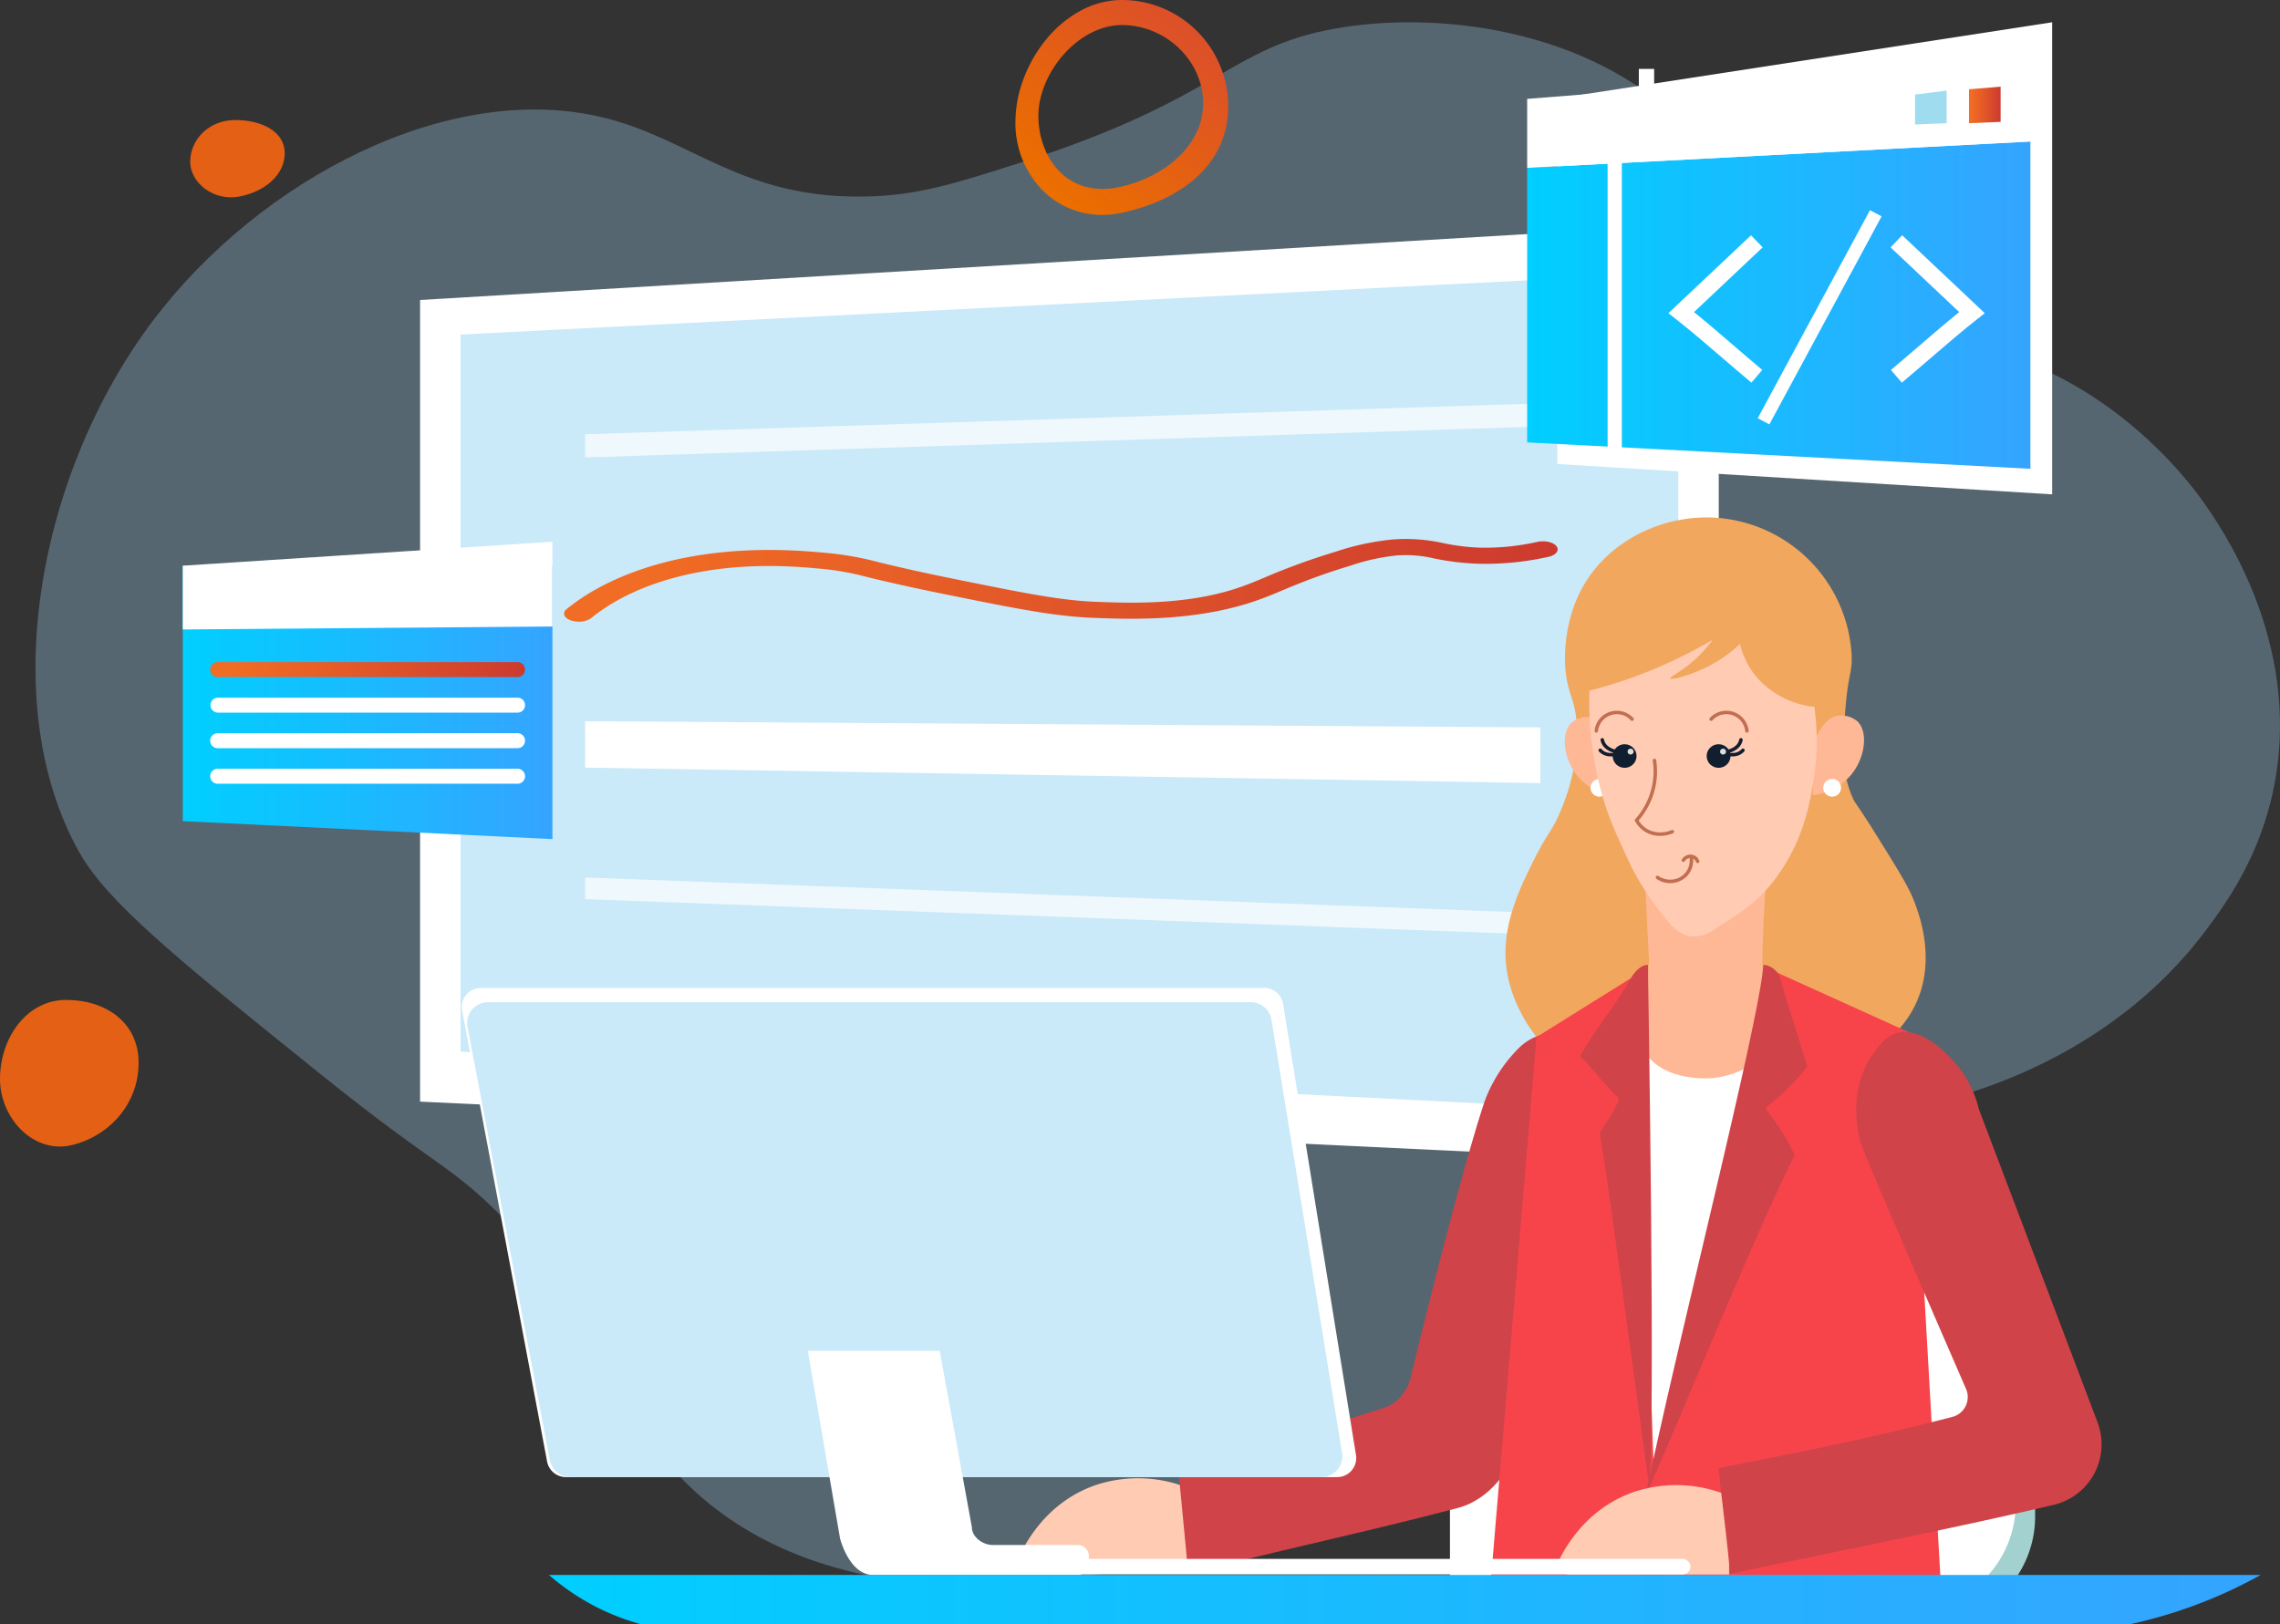 <svg xmlns="http://www.w3.org/2000/svg" xmlns:xlink="http://www.w3.org/1999/xlink" width="583.31" height="415.601" viewBox="0 0 583.31 415.601">
  <rect x="0" y="0" width="583.31" height="415.601" fill="#333333" stroke="none"/>
  <defs>
    <linearGradient id="linear-gradient" y1="0.5" x2="1" y2="0.5" gradientUnits="objectBoundingBox">
      <stop offset="0" stop-color="#00cfff"/>
      <stop offset="1" stop-color="#35a4ff"/>
    </linearGradient>
    <linearGradient id="linear-gradient-2" y1="0.5" x2="1" y2="0.5" gradientUnits="objectBoundingBox">
      <stop offset="0.079" stop-color="#f16c24"/>
      <stop offset="0.559" stop-color="#df5329"/>
      <stop offset="1" stop-color="#cc3a2f"/>
    </linearGradient>
    <linearGradient id="linear-gradient-7" x1="0.828" y1="0.103" x2="0.181" y2="0.887" gradientUnits="objectBoundingBox">
      <stop offset="0" stop-color="#dc4f2a"/>
      <stop offset="1" stop-color="#eb6e00"/>
    </linearGradient>
  </defs>
  <g id="Group_141327" data-name="Group 141327" transform="translate(-155 -1329)">
    <g id="Group_141254" data-name="Group 141254" transform="translate(155 1329)">
      <g id="Group_141231" data-name="Group 141231" transform="translate(9.079 5.699)">
        <rect id="Rectangle_33882" data-name="Rectangle 33882" width="7.307" height="7.307" transform="translate(457.474 24.699)" fill="#78cdea" opacity="0.7"/>
        <rect id="Rectangle_33883" data-name="Rectangle 33883" width="7.307" height="7.307" transform="translate(469.948 24.699)" fill="#78cdea" opacity="0.7"/>
        <path id="Path_102832" data-name="Path 102832" d="M426.574,217.424c-39.619-9.741-88.009,15.827-115.216,51.733-29.119,38.428-40.531,97.348-19.2,135.907,7.263,13.131,25.437,27.752,61.783,56.994,30.479,24.521,32.994,22.891,46.754,36.827,31.961,32.367,27.33,50.21,49.259,70.146,36.23,32.936,92.152,23.58,107.7,20.167,61.162-13.422,104.576-68.068,106.867-71.023,11.609-14.97,18.738-28.944,37.571-38.58,21.013-10.752,36-5.562,57.608-8.768,12.875-1.91,51.593-11.76,76.811-45.595,5.2-6.974,14.13-19.242,17.533-37.7,6.7-36.367-13.82-65.455-18.368-71.9-2.672-3.788-20.195-27.932-50.929-37.7-21.371-6.794-26.4.586-41.745-7.014-22.731-11.261-20.236-31.7-40.075-51.733-24.413-24.65-63.346-29.2-89.335-24.551-27.223,4.867-29.133,17.838-80.151,34.2-17.585,5.639-26.846,8.526-40.075,8.768C461.83,238.168,449.068,222.955,426.574,217.424Z" transform="translate(-281.146 -193.011)" fill="#a9dcff" opacity="0.3"/>
        <g id="Group_141195" data-name="Group 141195" transform="translate(98.394 51.271)">
          <g id="Group_141194" data-name="Group 141194">
            <path id="Path_102834" data-name="Path 102834" d="M900.5,517.251,568.252,501.418V296.3L900.5,276.507Z" transform="translate(-568.252 -276.507)" fill="#fff"/>
            <path id="Path_102835" data-name="Path 102835" d="M905.944,523.988,594.4,508.154V324.676l311.548-15.833Z" transform="translate(-584.047 -296.043)" fill="#cae9f9"/>
            <g id="Group_141192" data-name="Group 141192" transform="translate(42.204 46.231)" opacity="0.7">
              <path id="Path_102836" data-name="Path 102836" d="M919.28,399.237l-244.407,7.917v-5.938L919.28,393.3Z" transform="translate(-674.872 -393.299)" fill="#fff"/>
            </g>
            <g id="Group_141193" data-name="Group 141193" transform="translate(42.204 167.556)" opacity="0.7">
              <path id="Path_102837" data-name="Path 102837" d="M919.28,714.447l-244.407-9.1V699.8l244.407,9.1Z" transform="translate(-674.872 -699.801)" fill="#fff"/>
            </g>
            <path id="Path_102838" data-name="Path 102838" d="M674.872,598.8l244.407,1.583v14.25l-244.407-3.958" transform="translate(-632.668 -471.225)" fill="#fff"/>
          </g>
        </g>
        <g id="Group_141200" data-name="Group 141200" transform="translate(37.684 132.919)">
          <path id="Path_102888" data-name="Path 102888" d="M0,0H94.569V69.964L0,65.366Z" transform="translate(0 6.131)" fill="url(#linear-gradient)"/>
          <g id="Group_141196" data-name="Group 141196" transform="translate(7.052 30.804)">
            <path id="Path_102840" data-name="Path 102840" d="M275.268,781.789H198.631a1.915,1.915,0,1,1,0-3.829h76.637a1.915,1.915,0,1,1,0,3.829Z" transform="translate(-196.716 -777.96)" fill="url(#linear-gradient-2)"/>
          </g>
          <g id="Group_141197" data-name="Group 141197" transform="translate(7.052 39.901)">
            <path id="Path_102841" data-name="Path 102841" d="M275.268,805.545H198.631a1.915,1.915,0,0,1,0-3.829h76.637a1.915,1.915,0,1,1,0,3.829Z" transform="translate(-196.716 -801.716)" fill="#fff"/>
          </g>
          <g id="Group_141198" data-name="Group 141198" transform="translate(7.052 48.998)">
            <path id="Path_102842" data-name="Path 102842" d="M275.268,829.3H198.631a1.915,1.915,0,1,1,0-3.829h76.637a1.915,1.915,0,1,1,0,3.829Z" transform="translate(-196.716 -825.473)" fill="#fff"/>
          </g>
          <g id="Group_141199" data-name="Group 141199" transform="translate(7.052 58.094)">
            <path id="Path_102843" data-name="Path 102843" d="M275.268,853.057H198.631a1.915,1.915,0,1,1,0-3.829h76.637a1.915,1.915,0,1,1,0,3.829Z" transform="translate(-196.716 -849.228)" fill="#fff"/>
          </g>
          <path id="Path_102887" data-name="Path 102887" d="M0-1.869,94.569-8V13.683L0,14.45Z" transform="translate(0 8)" fill="#fff"/>
        </g>
        <rect id="Rectangle_34228" data-name="Rectangle 34228" width="3.917" height="78.679" transform="translate(410.196 11.932)" fill="#fff"/>
        <g id="Group_141224" data-name="Group 141224" transform="translate(135.236 132.194)">
          <g id="Group_141223" data-name="Group 141223" transform="translate(0)">
            <path id="Path_102875" data-name="Path 102875" d="M393.778,500.044a6.212,6.212,0,0,1-2.091-.345c-1.739-.63-2.212-1.909-1.055-2.857,6.288-5.148,14.791-9.242,24.589-11.838,17.834-4.726,34.923-3.18,41.356-2.6a80.955,80.955,0,0,1,14.2,2.5c3.971.954,9.409,2.261,19.07,4.216,18.06,3.654,27.124,5.488,36.256,5.842,8.368.325,22.373.869,35.428-3.272,2.787-.885,5.068-1.842,7.707-2.95a171.364,171.364,0,0,1,18.1-6.578,65.532,65.532,0,0,1,14.586-3.142,44.046,44.046,0,0,1,13.116.948,54.171,54.171,0,0,0,9.018,1.127,60.553,60.553,0,0,0,14.939-1.466c1.939-.426,4.143.083,4.925,1.139s-.153,2.256-2.091,2.682a73.792,73.792,0,0,1-18.221,1.759,66.819,66.819,0,0,1-11.035-1.343,31.193,31.193,0,0,0-9.464-.775,53.617,53.617,0,0,0-12.061,2.663A160.94,160.94,0,0,0,573.854,492c-2.848,1.2-5.307,2.228-8.517,3.247-15.073,4.782-31.144,4.157-39.776,3.822-10.213-.4-19.616-2.3-38.35-6.09-9.876-2-15.434-3.333-19.492-4.309a69.614,69.614,0,0,0-12.381-2.2c-6.326-.572-21.143-1.911-36.807,2.239-10.85,2.875-17.734,7.25-21.6,10.415A5.164,5.164,0,0,1,393.778,500.044Z" transform="translate(-389.999 -478.863)" fill="url(#linear-gradient-2)"/>
          </g>
        </g>
        <g id="Group_141230" data-name="Group 141230" transform="translate(381.628 0)">
          <path id="Path_102878" data-name="Path 102878" d="M1265.11,148.188v93.541L1391.7,249.5V128.7Z" transform="translate(-1257.387 -128.703)" fill="#fff"/>
          <g id="Group_141229" data-name="Group 141229" transform="translate(0 9.469)">
            <path id="Path_102879" data-name="Path 102879" d="M1372.854,295.414l-128.745-6.755V218.422l128.745-6.755Z" transform="translate(-1244.109 -190.629)" fill="url(#linear-gradient)"/>
            <path id="Path_102880" data-name="Path 102880" d="M1372.854,175.492l-128.745,6.755V164.586l128.745-10.132Z" transform="translate(-1244.109 -154.454)" fill="#fff"/>
            <path id="Path_102881" data-name="Path 102881" d="M1522.054,184.586l-8.086.338v-7.66l8.086-1.013Z" transform="translate(-1414.736 -168.235)" fill="#78cdea" opacity="0.7"/>
            <path id="Path_102882" data-name="Path 102882" d="M1559.6,182.506l-8.086.338V174.17l8.086-.676Z" transform="translate(-1438.474 -166.493)" fill="url(#linear-gradient-2)"/>
            <path id="Path_102883" data-name="Path 102883" d="M1303.72,299.582l-3.648-.338v-72.6h3.648Z" transform="translate(-1279.493 -200.096)" fill="#fff"/>
            <g id="Group_141228" data-name="Group 141228" transform="translate(36.135 38.622)">
              <path id="Path_102884" data-name="Path 102884" d="M1407.515,314.284l-2.977-1.571,28.71-53.226,2.977,1.571Z" transform="translate(-1381.681 -259.487)" fill="#fff"/>
              <g id="Group_141226" data-name="Group 141226" transform="translate(0 6.413)">
                <path id="Path_102885" data-name="Path 102885" d="M1363.61,314.637c-2.652-2.221-5.183-4.4-7.63-6.506-4.08-3.511-7.934-6.828-11.659-9.746l-1.944-1.522,21.138-19.935,2.975,3.087-17.563,16.564c3.191,2.577,6.458,5.389,9.883,8.337,2.436,2.1,4.955,4.265,7.586,6.468Z" transform="translate(-1342.378 -276.927)" fill="#fff"/>
              </g>
              <g id="Group_141227" data-name="Group 141227" transform="translate(56.832 6.413)">
                <path id="Path_102886" data-name="Path 102886" d="M1499.812,314.637c2.652-2.221,5.183-4.4,7.63-6.506,4.08-3.511,7.933-6.828,11.658-9.746l1.944-1.522-21.138-19.935-2.975,3.087,17.563,16.564c-3.191,2.577-6.458,5.389-9.883,8.337-2.436,2.1-4.956,4.265-7.586,6.468Z" transform="translate(-1496.931 -276.927)" fill="#fff"/>
              </g>
            </g>
          </g>
        </g>
        <g id="Group_141222" data-name="Group 141222" transform="translate(109.058 126.712)">
          <path id="Rectangle_34221" data-name="Rectangle 34221" d="M72.378,0h0a72.378,72.378,0,0,1,72.378,72.378V95.03a27.533,27.533,0,0,1-27.533,27.533H0a0,0,0,0,1,0,0V72.378A72.378,72.378,0,0,1,72.378,0Z" transform="translate(257.768 160.627)" fill="#a3d1cf"/>
          <path id="Rectangle_34222" data-name="Rectangle 34222" d="M72.378,0h0a72.378,72.378,0,0,1,72.378,72.378V90.126a27.533,27.533,0,0,1-27.533,27.533H0a0,0,0,0,1,0,0V72.378A72.378,72.378,0,0,1,72.378,0Z" transform="translate(252.815 162.118)" fill="#fff"/>
          <g id="Group_141215" data-name="Group 141215" transform="translate(267.026)">
            <path id="Path_102844" data-name="Path 102844" d="M1128.768,606.036c-1.685-2.011-8.987-10.725-9.158-22.646-.136-9.5,4.29-18.28,7.632-24.911,3.278-6.5,4.566-6.911,6.869-12.833a50.709,50.709,0,0,0,3.816-18.872c-.038-8.719-2.659-9.689-3.053-17.362-.135-2.626-.379-13.265,6.106-22.647,6.9-9.982,19.718-16.081,32.817-15.1a37.285,37.285,0,0,1,34.344,34.724c.274,4.833-.78,4.8-1.526,13.588-.785,9.24-1.266,15.717,1.526,22.647.934,2.317,1.006,1.639,6.106,9.813,5.668,9.086,8.5,13.629,9.922,17.362,1.15,3.025,4.972,13.08,1.526,23.4-3.123,9.355-10.711,14.416-15.264,17.362C1187.484,625.417,1146.658,627.385,1128.768,606.036Z" transform="translate(-1119.607 -471.564)" fill="#f2a75e"/>
            <rect id="Rectangle_34223" data-name="Rectangle 34223" width="86.242" height="132.86" transform="translate(10.627 135.605)" fill="#fff"/>
            <path id="Path_102845" data-name="Path 102845" d="M1237.036,724.8c-2.29,5.588-10.585,8.382-15.878,8.382-5.392,0-13.124-1.4-16.177-7.683.509-10.128,1.017-12.573,1.526-22.7l-1.526-30.385h32.054s-1.526,22.788-1.526,30.385S1237.036,724.8,1237.036,724.8Z" transform="translate(-1169.801 -589.647)" fill="#ffb896"/>
            <g id="Group_141201" data-name="Group 141201" transform="translate(15.167 50.676)">
              <path id="Path_102846" data-name="Path 102846" d="M1310.381,614.929V602.077c.15-.272,2.509-7.4,6.869-7.53a6.455,6.455,0,0,1,4.579,1.509c3.17,3.111,1.631,11.065-3.052,15.1A15.616,15.616,0,0,1,1310.381,614.929Z" transform="translate(-1246.935 -594.542)" fill="#ffb896"/>
              <path id="Path_102847" data-name="Path 102847" d="M1169.527,615.838V602.987c-.151-.272-2.509-7.4-6.869-7.53a6.457,6.457,0,0,0-4.579,1.51c-3.171,3.111-1.631,11.065,3.053,15.1A15.615,15.615,0,0,0,1169.527,615.838Z" transform="translate(-1156.413 -595.077)" fill="#ffb896"/>
              <ellipse id="Ellipse_663" data-name="Ellipse 663" cx="2.29" cy="2.265" rx="2.29" ry="2.265" transform="translate(6.587 16.235)" fill="#fff"/>
              <ellipse id="Ellipse_664" data-name="Ellipse 664" cx="2.29" cy="2.265" rx="2.29" ry="2.265" transform="translate(66.117 16.235)" fill="#fff"/>
            </g>
            <path id="Path_102848" data-name="Path 102848" d="M1171.651,560.516a121.688,121.688,0,0,0,31.558-13.063,32.539,32.539,0,0,1-6.534,6.738c-2.519,1.935-4.459,2.828-4.31,3.163.225.507,5-.745,9.314-2.887a35.335,35.335,0,0,0,8.48-5.913,20.962,20.962,0,0,0,4.31,8.526,22.758,22.758,0,0,0,14.736,7.563,64.348,64.348,0,0,1-.278,19.251c-.922,5.535-2.516,14.855-9.314,24.2-4.5,6.186-8.7,8.849-15.988,13.476a9.161,9.161,0,0,1-6.117,1.788c-2.781-.38-4.631-2.455-6.117-4.263a72.449,72.449,0,0,1-9.037-13.613c-3.976-8.48-5.983-12.759-7.785-19.526A88.387,88.387,0,0,1,1171.651,560.516Z" transform="translate(-1150.18 -516.181)" fill="#ffcbb3"/>
            <g id="Group_141214" data-name="Group 141214" transform="translate(22.781 49.458)">
              <g id="Group_141205" data-name="Group 141205" transform="translate(28.683 0)">
                <ellipse id="Ellipse_665" data-name="Ellipse 665" cx="3.053" cy="3.02" rx="3.053" ry="3.02" transform="translate(0 8.563)" fill="#101e30"/>
                <g id="Group_141202" data-name="Group 141202" transform="translate(4.516 6.991)">
                  <path id="Path_102849" data-name="Path 102849" d="M1255.9,612.451a.418.418,0,0,0,.051,0,5.467,5.467,0,0,0,2.772-1.1,3.781,3.781,0,0,0,1.432-2.279.444.444,0,0,0-.874-.155,2.91,2.91,0,0,1-1.112,1.747,4.56,4.56,0,0,1-2.317.914.439.439,0,0,0,.05.875Z" transform="translate(-1255.456 -608.553)" fill="#101e30"/>
                </g>
                <g id="Group_141203" data-name="Group 141203" transform="translate(4.005 9.674)">
                  <path id="Path_102850" data-name="Path 102850" d="M1256.764,617.072a4.8,4.8,0,0,0,.664-.045,3.838,3.838,0,0,0,2.406-1.24.436.436,0,0,0-.047-.619.448.448,0,0,0-.626.047,2.95,2.95,0,0,1-1.857.942,4.571,4.571,0,0,1-2.464-.382.446.446,0,0,0-.587.222.438.438,0,0,0,.224.581A5.655,5.655,0,0,0,1256.764,617.072Z" transform="translate(-1254.215 -615.062)" fill="#101e30"/>
                </g>
                <g id="Group_141204" data-name="Group 141204" transform="translate(0.701)">
                  <path id="Path_102851" data-name="Path 102851" d="M1255.8,597.192l.048,0a.441.441,0,0,0,.394-.484,5.737,5.737,0,0,0-9.926-3.271.436.436,0,0,0,.023.621.447.447,0,0,0,.628-.023,4.846,4.846,0,0,1,8.391,2.767A.442.442,0,0,0,1255.8,597.192Z" transform="translate(-1246.196 -591.586)" fill="#c16f50"/>
                </g>
                <ellipse id="Ellipse_666" data-name="Ellipse 666" cx="0.763" cy="0.755" rx="0.763" ry="0.755" transform="translate(3.434 9.696)" fill="#ddd"/>
              </g>
              <g id="Group_141209" data-name="Group 141209">
                <ellipse id="Ellipse_667" data-name="Ellipse 667" cx="3.053" cy="3.02" rx="3.053" ry="3.02" transform="translate(4.642 8.563)" fill="#101e30"/>
                <g id="Group_141206" data-name="Group 141206" transform="translate(1.527 6.992)">
                  <path id="Path_102852" data-name="Path 102852" d="M1182.855,612.451a.439.439,0,0,0,.05-.875,4.561,4.561,0,0,1-2.317-.914,2.906,2.906,0,0,1-1.112-1.747.444.444,0,0,0-.874.155,3.781,3.781,0,0,0,1.432,2.279,5.465,5.465,0,0,0,2.771,1.1A.415.415,0,0,0,1182.855,612.451Z" transform="translate(-1178.594 -608.553)" fill="#101e30"/>
                </g>
                <g id="Group_141207" data-name="Group 141207" transform="translate(1.015 9.674)">
                  <path id="Path_102853" data-name="Path 102853" d="M1180.531,617.072a5.652,5.652,0,0,0,2.286-.494.437.437,0,0,0,.224-.581.445.445,0,0,0-.586-.222,4.57,4.57,0,0,1-2.464.382,2.951,2.951,0,0,1-1.857-.942.447.447,0,0,0-.626-.047.436.436,0,0,0-.047.619,3.838,3.838,0,0,0,2.406,1.24A4.811,4.811,0,0,0,1180.531,617.072Z" transform="translate(-1177.353 -615.062)" fill="#101e30"/>
                </g>
                <g id="Group_141208" data-name="Group 141208">
                  <path id="Path_102854" data-name="Path 102854" d="M1175.335,597.192a.442.442,0,0,0,.441-.392,4.846,4.846,0,0,1,8.391-2.767.447.447,0,0,0,.627.023.436.436,0,0,0,.024-.621,5.783,5.783,0,0,0-5.789-1.633,5.705,5.705,0,0,0-4.136,4.9.441.441,0,0,0,.394.484Z" transform="translate(-1174.89 -591.586)" fill="#c16f50"/>
                </g>
                <ellipse id="Ellipse_668" data-name="Ellipse 668" cx="0.763" cy="0.755" rx="0.763" ry="0.755" transform="translate(8.458 9.696)" fill="#ddd"/>
              </g>
              <g id="Group_141210" data-name="Group 141210" transform="translate(10.212 12.276)">
                <path id="Path_102855" data-name="Path 102855" d="M1206.2,641.124a8.655,8.655,0,0,0,3.347-.684.437.437,0,0,0,.224-.58.446.446,0,0,0-.587-.221,7.2,7.2,0,0,1-5.733,0,6.339,6.339,0,0,1-2.7-2.466,19.473,19.473,0,0,0,3.7-6.474,19.144,19.144,0,0,0,.781-8.951.445.445,0,0,0-.505-.369.44.44,0,0,0-.373.5,18.268,18.268,0,0,1-.745,8.543,18.644,18.644,0,0,1-3.729,6.41l-.2.227.143.268a7.152,7.152,0,0,0,6.386,3.794Z" transform="translate(-1199.672 -621.378)" fill="#c16f50"/>
              </g>
              <g id="Group_141213" data-name="Group 141213" transform="translate(15.646 36.811)">
                <g id="Group_141211" data-name="Group 141211" transform="translate(0 0.608)">
                  <path id="Path_102856" data-name="Path 102856" d="M1216.563,689.086a6.007,6.007,0,0,0,3.139-.88,5.677,5.677,0,0,0,2.719-5.415.444.444,0,0,0-.884.083,4.81,4.81,0,0,1-2.3,4.586,5.277,5.277,0,0,1-5.679-.2.447.447,0,0,0-.618.108.436.436,0,0,0,.109.612A6.175,6.175,0,0,0,1216.563,689.086Z" transform="translate(-1212.858 -682.392)" fill="#c16f50"/>
                </g>
                <g id="Group_141212" data-name="Group 141212" transform="translate(6.632)">
                  <path id="Path_102857" data-name="Path 102857" d="M1233.057,683.085a.452.452,0,0,0,.143-.023.438.438,0,0,0,.278-.557,2.4,2.4,0,0,0-2.182-1.585,2.587,2.587,0,0,0-2.275,1.192.437.437,0,0,0,.141.6.446.446,0,0,0,.612-.14,1.7,1.7,0,0,1,1.486-.778,1.51,1.51,0,0,1,1.377.989A.443.443,0,0,0,1233.057,683.085Z" transform="translate(-1228.953 -680.918)" fill="#c16f50"/>
                </g>
              </g>
            </g>
          </g>
          <g id="Group_141216" data-name="Group 141216" transform="translate(142.846 132.135)">
            <path id="Path_102858" data-name="Path 102858" d="M821,1091.006h40.92V1070.9a34.376,34.376,0,0,0-24.194-1.07c-10.935,3.725-16.633,12.173-19.184,17.255A2.715,2.715,0,0,0,821,1091.006Z" transform="translate(-818.252 -954.42)" fill="#ffcbb3"/>
            <path id="Path_102859" data-name="Path 102859" d="M1011.188,792.223a12.1,12.1,0,0,0-3.684.963,13.972,13.972,0,0,0-3.476,2.338,38.059,38.059,0,0,0-8.828,13.27c-2.655,7.4-9.678,32.231-19.166,71.268-.819,3.371-3.364,6.779-6.707,7.822-17.682,5.52-34.124,11.31-52.676,16.6.834,8.526,1.668,17.4,2.5,25.928,23.767-6.207,45.753-10.756,68.973-16.886,7.79-2.057,13.788-9.6,15.636-17.362,5.231-21.974,11.653-43.947,16.321-65.92a37.013,37.013,0,0,0,1.39-18.426A37.586,37.586,0,0,0,1011.188,792.223Z" transform="translate(-876.104 -792.223)" fill="#d04349"/>
          </g>
          <path id="Path_102860" data-name="Path 102860" d="M1146.847,921.62a44.385,44.385,0,0,0,4.634-20.764l-5-145.47-25.632,16-12.63,150.23Z" transform="translate(-845.884 -638.431)" fill="#f7444b"/>
          <path id="Path_102861" data-name="Path 102861" d="M1179.122,752.518c-4.509,7.892-8.984,12.656-13.147,20.206,3.643,3.691,5.9,6.909,9.948,10.863-.787,2.613-3.054,5.736-4.94,8.663,2.638,15.951,6.313,44.857,12.593,90.159,1.771-11.84-.272-133.059-.272-133.059C1181.574,749.351,1179.973,751.029,1179.122,752.518Z" transform="translate(-879.842 -634.883)" fill="#d04349"/>
          <path id="Path_102862" data-name="Path 102862" d="M1280.065,919.912l-8.6-151.4-35.41-16.033L1202.11,894.06a46.016,46.016,0,0,0,7.271,25.852Z" transform="translate(-901.086 -636.723)" fill="#f7444b"/>
          <path id="Path_102863" data-name="Path 102863" d="M1240.883,752.518c1.357,4.53,3.9,12.862,7.057,22.819a62.9,62.9,0,0,1-10.77,10.706,62.978,62.978,0,0,1,7.511,11.96c-10.643,21.475-28.994,66.853-38.134,87.332,8.028-38.966,29.16-121.549,30.155-135.984A4.849,4.849,0,0,1,1240.883,752.518Z" transform="translate(-903.695 -634.883)" fill="#d04349"/>
          <g id="Group_141217" data-name="Group 141217" transform="translate(280.561 131.649)">
            <path id="Path_102864" data-name="Path 102864" d="M1155.2,1095.269h40.92v-20.107a34.372,34.372,0,0,0-24.194-1.07c-10.935,3.725-16.634,12.173-19.184,17.255A2.715,2.715,0,0,0,1155.2,1095.269Z" transform="translate(-1152.453 -956.441)" fill="#ffcbb3"/>
            <path id="Path_102865" data-name="Path 102865" d="M1297.569,791.308c-2.671.727-4.154,2.731-5.932,5.134-6.8,9.186-3.941,20.61-3.522,22.185a26.284,26.284,0,0,0,1.112,3.3c4.362,10.556,19.269,44.907,26,60.395a5.237,5.237,0,0,1-3.346,7.181c-22.2,5.773-38.071,8.85-59.913,13.143.515,6.289,1.98,16.532,2.92,27.044,26.381-5.562,55.963-11.363,82.636-17.6a15.925,15.925,0,0,0,11.388-21.122l-30.4-80.228a27.58,27.58,0,0,0-5.561-11.184C1311.823,798.2,1304.5,789.421,1297.569,791.308Z" transform="translate(-1210.961 -791.044)" fill="#d04349"/>
          </g>
          <rect id="Rectangle_34227" data-name="Rectangle 34227" width="162.801" height="3.98" rx="1.99" transform="translate(151.557 266.475)" fill="#fff"/>
          <g id="Group_141221" data-name="Group 141221" transform="translate(0 120.38)">
            <path id="Path_102869" data-name="Path 102869" d="M695.523,888.867H498.266a4.9,4.9,0,0,1-4.834-3.973L471.683,769.451a4.88,4.88,0,0,1,4.834-5.755H676.881a4.9,4.9,0,0,1,4.856,4.1l18.642,115.443A4.881,4.881,0,0,1,695.523,888.867Z" transform="translate(-471.599 -763.696)" fill="#fff"/>
            <path id="Path_102871" data-name="Path 102871" d="M693.461,894.076H501.407a5.371,5.371,0,0,1-5.294-4.344L475.042,778.869a5.345,5.345,0,0,1,5.294-6.312H675.4a5.369,5.369,0,0,1,5.318,4.48L698.78,887.9A5.347,5.347,0,0,1,693.461,894.076Z" transform="translate(-473.568 -768.905)" fill="#cae9f9"/>
            <path id="Path_102870" data-name="Path 102870" d="M735.489,1076.576l-8.226-45.121H693.517l8.226,47.912s2.224,9.163,8.262,9.423h52.559a2.832,2.832,0,0,0,2.847-2.816v-2.033a2.832,2.832,0,0,0-2.847-2.817H740.8C738.258,1081.124,735.489,1079.088,735.489,1076.576Z" transform="translate(-604.982 -938.585)" fill="#fff"/>
          </g>
          <path id="Path_102872" data-name="Path 102872" d="M951.813,1133.981a123.525,123.525,0,0,0,11.836-5.774H525.707a61.98,61.98,0,0,0,5.414,4.193,59.024,59.024,0,0,0,18.137,8.412h380.98A122.532,122.532,0,0,0,951.813,1133.981Z" transform="translate(-503.41 -857.623)" fill="url(#linear-gradient)"/>
        </g>
      </g>
      <path id="Exclusion_1" data-name="Exclusion 1" d="M22.193,54.99h0A21.372,21.372,0,0,1,6.38,48.1,24.6,24.6,0,0,1,0,31.228,32.06,32.06,0,0,1,2.138,20.006,35.622,35.622,0,0,1,7.97,9.976a29.464,29.464,0,0,1,8.65-7.212A22.2,22.2,0,0,1,27.215,0,27.2,27.2,0,0,1,54.43,27.224,24.081,24.081,0,0,1,52.279,37.37a24.819,24.819,0,0,1-5.854,7.9c-4.709,4.318-11.352,7.49-19.21,9.173A23.976,23.976,0,0,1,22.193,54.99ZM27.215,6.409c-5.176,0-10.577,2.72-14.818,7.464-4.088,4.569-6.528,10.46-6.528,15.753,0,9.3,5.639,18.718,16.416,18.719a18.975,18.975,0,0,0,3.329-.3C36.75,46.061,48.025,38,48.025,26.423,48.025,15.574,38.5,6.409,27.215,6.409Z" transform="translate(259.785 0)" fill="url(#linear-gradient-7)"/>
      <path id="Path_102889" data-name="Path 102889" d="M16.907,0C27.155,0,35.463,5.834,35.463,16.082s-7.147,18.556-16.907,21.03S0,30.454,0,20.205,6.658,0,16.907,0Z" transform="translate(0 255.86)" fill="#e46014"/>
      <path id="Path_102892" data-name="Path 102892" d="M11.533,0c6.991,0,12.658,3.075,12.658,8.477s-4.876,9.781-11.533,11.086S0,16.053,0,10.651,4.542,0,11.533,0Z" transform="translate(48.658 30.714)" fill="#e46014"/>
    </g>
  </g>
</svg>

